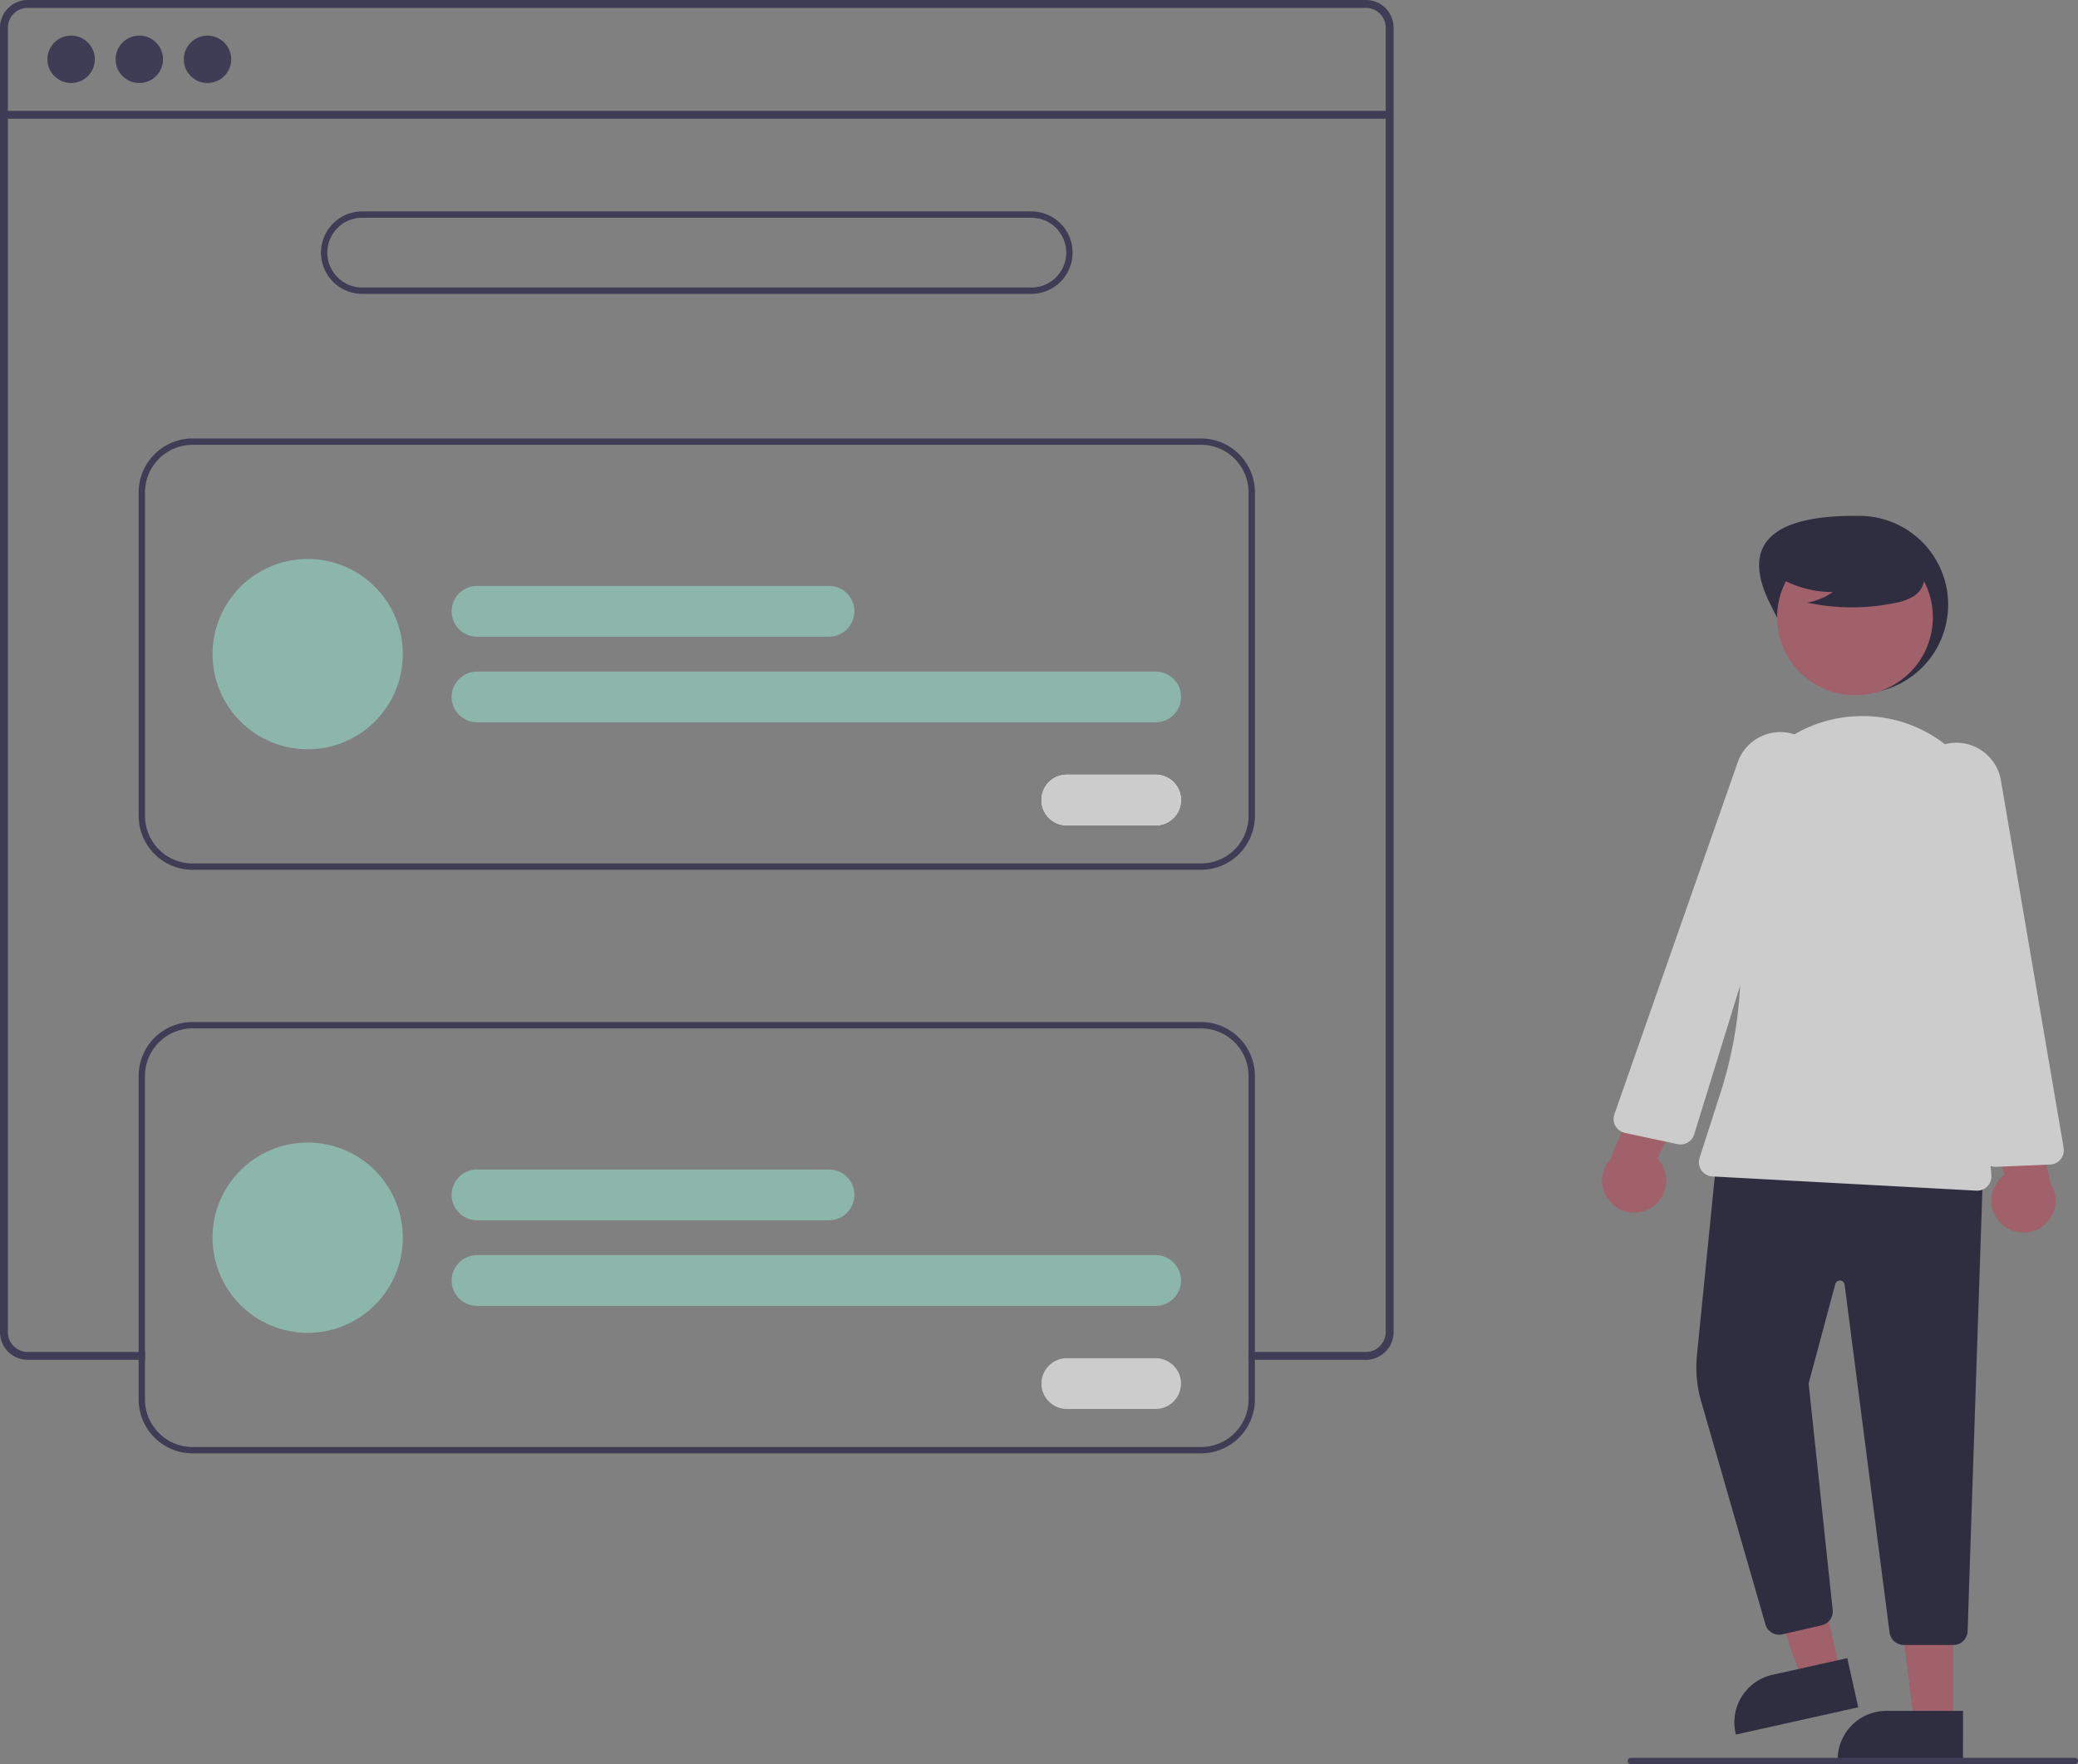 <svg xmlns="http://www.w3.org/2000/svg" data-name="Layer 1" width="655.272" height="556.25"><rect width="100%" height="100%" fill="#808080" stroke="none"/><path d="M558.324 190.662c7.01 13.783 12.536 28 28 28a28 28 0 0 0 0-56c-15.716-.197-41.049 2.344-28 28Z" fill="#2f2e41"/><path fill="#a0616a" d="m580.332 527.399-11.966 2.666-15.98-44.886 17.661-3.936 10.285 46.156z"/><path d="m585.97 538.318-38.585 8.599-.109-.488a15.386 15.386 0 0 1 11.671-18.365h.001l23.566-5.252Z" fill="#2f2e41"/><path fill="#a0616a" d="M615.88 543.442h-12.26l-5.833-47.288 18.095.001-.002 47.287z"/><path d="m619.006 555.327-39.53-.002v-.5a15.386 15.386 0 0 1 15.386-15.386h24.145ZM615.961 518.662h-15.647a4.517 4.517 0 0 1-4.458-3.891l-14.184-109.717a1.5 1.5 0 0 0-2.935-.184l-8.406 31.329 7.577 71.351a4.496 4.496 0 0 1-3.458 4.904l-12.412 2.864a4.522 4.522 0 0 1-5.303-3.031l-19.988-69.367a39.109 39.109 0 0 1-1.627-15.747l6.254-62.534.474.024 83.493 4.023-4.882 145.633a4.483 4.483 0 0 1-4.498 4.343Z" fill="#2f2e41"/><circle cx="584.946" cy="194.646" r="24.561" fill="#a0616a"/><path d="M623.47 375.421a4.07 4.07 0 0 1-.243-.007l-83.246-4.475a4.499 4.499 0 0 1-4.042-5.872l6.589-20.46a132.358 132.358 0 0 0 3.497-67.875 42.362 42.362 0 0 1 7.525-34.145 41.734 41.734 0 0 1 30.16-16.646q.611-.049 1.227-.086a42.172 42.172 0 0 1 44.194 48.35l-5.804 38.973 4.627 57.382a4.5 4.5 0 0 1-4.483 4.861Z" fill="#ccc"/><path d="M521.034 380.6a10.056 10.056 0 0 0 1.57-15.338l16.029-31.939-18.441 2.184-12.394 29.994a10.11 10.11 0 0 0 13.236 15.1ZM631.07 385.806a10.056 10.056 0 0 1 1.015-15.386l-10.466-34.168 17.817 5.234 7.207 31.644a10.11 10.11 0 0 1-15.573 12.676Z" fill="#a0616a"/><path d="M629.337 367.907a4.477 4.477 0 0 1-4.455-3.91l-8.328-62.823-13.286-49.093a14.188 14.188 0 0 1 13.347-17.888 14.244 14.244 0 0 1 14.334 11.796l19.795 115.944a4.5 4.5 0 0 1-4.247 5.253l-16.964.717c-.066.002-.13.004-.196.004ZM529.958 360.851a4.6 4.6 0 0 1-.958-.102l-16.606-3.54a4.5 4.5 0 0 1-3.308-5.89l38.892-111.005a14.265 14.265 0 0 1 16.103-9.235 14.189 14.189 0 0 1 10.17 19.868l-21.327 46.243-18.685 60.487a4.474 4.474 0 0 1-4.281 3.174Z" fill="#ccc"/><path d="M558.883 180.765a33.405 33.405 0 0 0 19.09 5.9 20.47 20.47 0 0 1-8.113 3.338 67.359 67.359 0 0 0 27.514.155 17.807 17.807 0 0 0 5.76-1.979 7.29 7.29 0 0 0 3.555-4.754c.604-3.449-2.084-6.582-4.876-8.693a35.967 35.967 0 0 0-30.225-6.04c-3.376.873-6.758 2.347-8.951 5.059s-2.843 6.891-.753 9.683Z" fill="#2f2e41"/><path d="M430.72 0h-422A8.728 8.728 0 0 0 0 8.72v411.32a8.728 8.728 0 0 0 8.72 8.72h37v-2.49h-37a6.237 6.237 0 0 1-6.23-6.23V8.72a6.237 6.237 0 0 1 6.23-6.23h422a6.24 6.24 0 0 1 6.24 6.23v411.32a6.18 6.18 0 0 1-1.03 3.42 6.446 6.446 0 0 1-2.36 2.12 6.186 6.186 0 0 1-2.85.69h-37v2.49h37a8.712 8.712 0 0 0 6.63-3.06 1.946 1.946 0 0 0 .19-.24 8.153 8.153 0 0 0 1.25-2.11 8.499 8.499 0 0 0 .66-3.31V8.72A8.73 8.73 0 0 0 430.72 0Z" fill="#3f3d56"/><path fill="#3f3d56" d="M1.242 34.953h436.957v2.493H1.242z"/><circle cx="22.431" cy="18.7" r="7.478" fill="#3f3d56"/><circle cx="43.932" cy="18.7" r="7.478" fill="#3f3d56"/><circle cx="65.432" cy="18.7" r="7.478" fill="#3f3d56"/><path d="M325.224 92.656h-211a13 13 0 0 1 0-26h211a13 13 0 0 1 0 26Zm-211-24a11 11 0 0 0 0 22h211a11 11 0 0 0 0-22ZM378.724 274.25h-318a17.02 17.02 0 0 1-17-17v-102a17.02 17.02 0 0 1 17-17h318a17.02 17.02 0 0 1 17 17v102a17.02 17.02 0 0 1-17 17Zm-318-134a15.017 15.017 0 0 0-15 15v102a15.017 15.017 0 0 0 15 15h318a15.017 15.017 0 0 0 15-15v-102a15.017 15.017 0 0 0-15-15Z" fill="#3f3d56"/><path d="M261.425 200.75h-111a8 8 0 1 1 0-16h111a8 8 0 0 1 0 16ZM364.425 227.75h-214a8 8 0 1 1 0-16h214a8 8 0 0 1 0 16Z" fill="#8cb6aa"/><circle cx="97.024" cy="206.25" r="30" fill="#8cb6aa"/><path d="M364.413 260.25h-28a8 8 0 1 1 0-16h28a8 8 0 0 1 0 16Z" fill="#fff"/><path d="M364.413 260.25h-28a8 8 0 1 1 0-16h28a8 8 0 0 1 0 16Z" fill="#ccc"/><path d="M378.72 322.25h-318a17.024 17.024 0 0 0-17 17v102a17.024 17.024 0 0 0 17 17h318a17.018 17.018 0 0 0 17-17v-102a17.018 17.018 0 0 0-17-17Zm15 119a15.012 15.012 0 0 1-15 15h-318a15.018 15.018 0 0 1-15-15v-102a15.018 15.018 0 0 1 15-15h318a15.012 15.012 0 0 1 15 15Z" fill="#3f3d56"/><path d="M261.425 384.75h-111a8 8 0 1 1 0-16h111a8 8 0 0 1 0 16ZM364.425 411.75h-214a8 8 0 1 1 0-16h214a8 8 0 0 1 0 16Z" fill="#8cb6aa"/><circle cx="97.024" cy="390.25" r="30" fill="#8cb6aa"/><path d="M364.413 444.25h-28a8 8 0 1 1 0-16h28a8 8 0 0 1 0 16Z" fill="#ccc"/><path d="M654.272 556.25h-140a1 1 0 0 1 0-2h140a1 1 0 1 1 0 2Z" fill="#3f3d56"/></svg>
